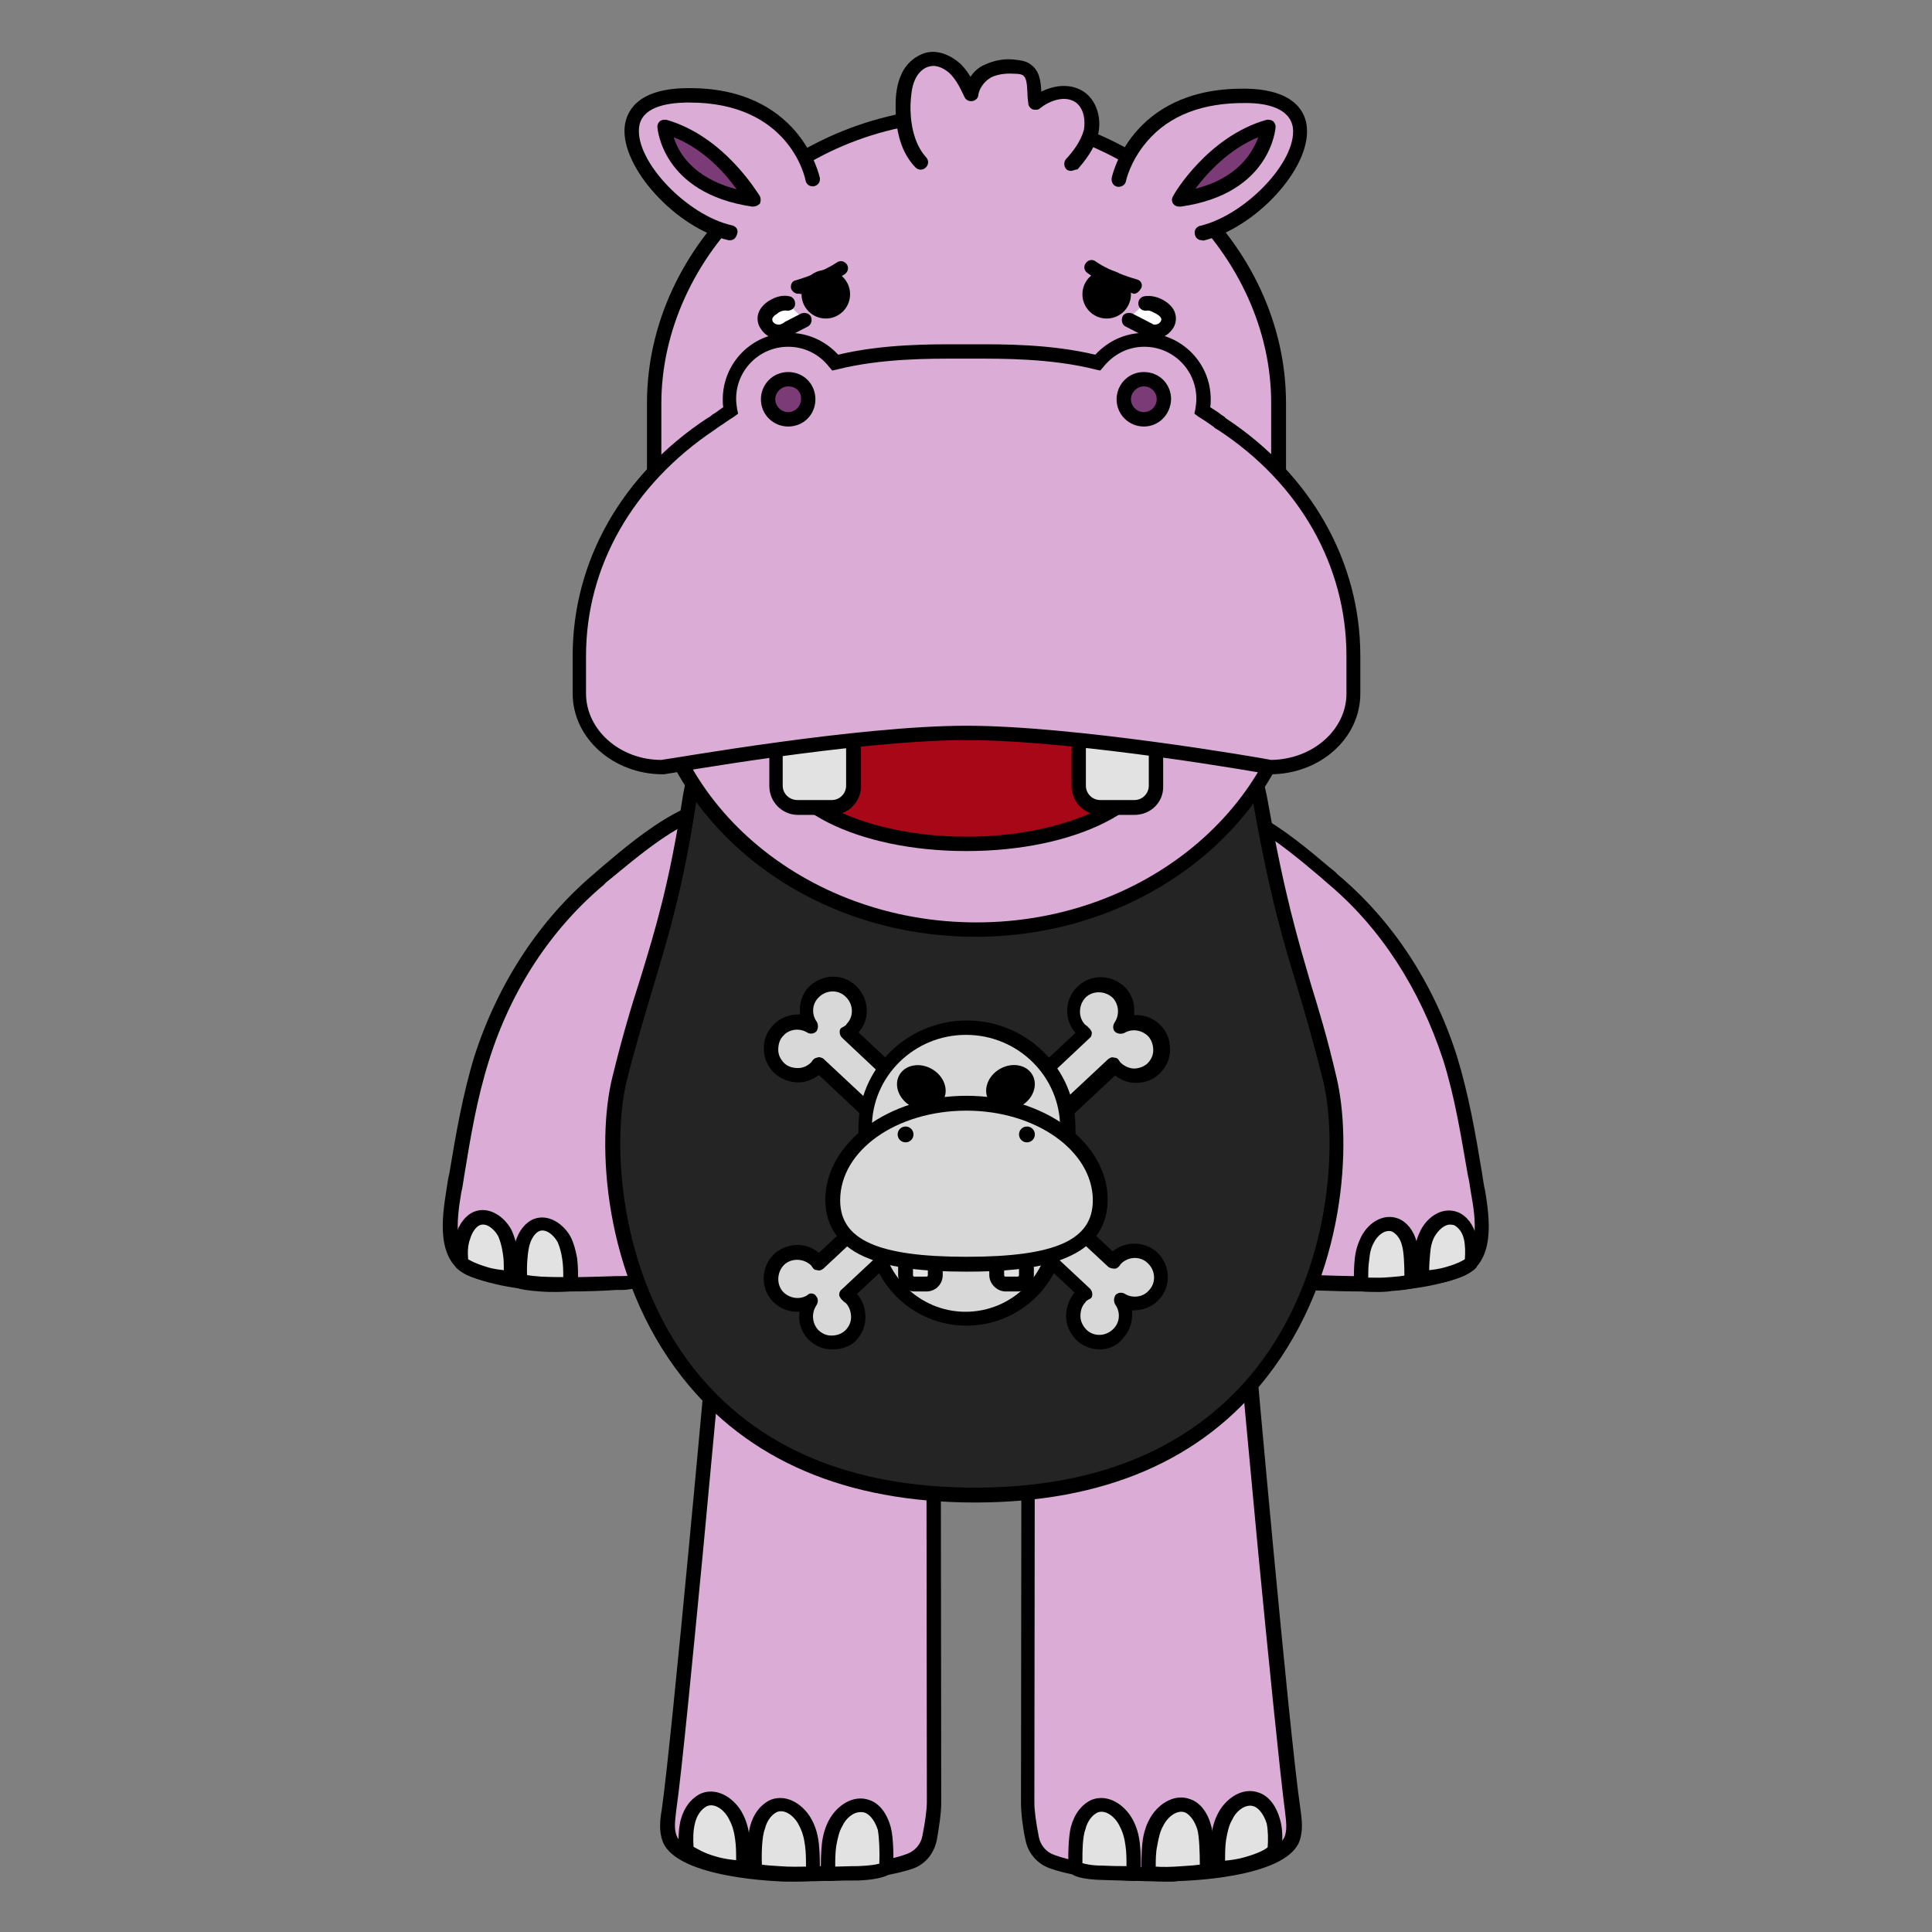 <?xml version="1.0" encoding="utf-8"?>
<!-- Generator: Adobe Illustrator 26.0.3, SVG Export Plug-In . SVG Version: 6.00 Build 0)  -->
<svg version="1.1" id="레이어_1" xmlns="http://www.w3.org/2000/svg" xmlns:xlink="http://www.w3.org/1999/xlink" x="0px"
	 y="0px" viewBox="0 0 390 390" style="enable-background:new 0 0 390 390;" xml:space="preserve">
<rect x="0" y="0" width="390" height="390" fill="#808080" stroke="none"/>
<style type="text/css">
	.st0{fill:#DAACD6;}
	.st1{fill:#E2E2E2;}
	.st2{fill:#242424;}
	.st3{fill:#D8D8D8;}
	.st4{fill:#7B3B76;}
	.st5{fill:#FFFFFF;}
	.st6{fill:#A80718;}
</style>
<g>
	<g>
		<path class="st0" d="M251.7,271.7c-0.1,0,7.1,79.4,9.2,93.8c0.2,2,0.5,4.1-0.2,5.8c-2.1,5.5-18,7.1-22.9,7.1
			c-6.2,0-18.3,0.1-25.5-2.7c-2-0.8-3.5-2.6-4-4.7c-0.5-2.2-0.9-5.1-0.9-7.1c0-3.5,0.1-85.3,0.1-85.3L251.7,271.7z"/>
		<path d="M236.9,379.8c-6.5,0-18-0.1-25.1-2.7c-2.4-0.9-4.3-3-4.8-5.7c-0.5-2.2-0.9-5.4-0.9-7.5c0-3.5,0.1-84.4,0.1-85.3v-1.3
			l45.5-7.1l0.2,1.4h1.4c0,0.5,7,78.8,9.2,93.5c0.3,2.2,0.6,4.4-0.2,6.6c-2.9,7.6-24,8-24.3,8h-0.3
			C237.3,379.8,237,379.8,236.9,379.8z M208.9,279.8c0,10.3-0.1,80.8-0.1,84.1c0,1.5,0.3,3.8,0.9,6.9c0.3,1.6,1.4,3,3,3.6
			c6.9,2.6,18.4,2.6,24.7,2.6h0.3c6.6,0,19.9-2.1,21.6-6.2c0.6-1.5,0.3-3.3,0.1-5.1c-1-7.6-3.5-32.5-5.4-52.2
			c-1.2-12.8-2.2-23.6-2.7-28.9c-0.3-3.8-0.6-7-0.8-9.2c-0.1-0.7-0.1-1.4-0.1-1.9L208.9,279.8z"/>
	</g>
	<g>
		<path class="st1" d="M245.8,377c0-2,0-3.8,0.2-5.8c0.2-1.5,0.6-3,1.3-4.4c1.3-2.6,4-4.3,6.4-3.4c1.6,0.6,2.8,2.4,3.3,4.3
			c0.5,1.9,0.5,4,0.2,5.9c0,0-1.2,1.3-5.4,2.4C247.9,377.2,245.8,377,245.8,377z"/>
		<path d="M246.6,378.4c-0.6,0-0.9,0-1-0.1c-0.7-0.1-1.3-0.7-1.3-1.4v-0.6c0-1.7,0-3.6,0.2-5.5s0.7-3.5,1.4-4.8
			c1.5-2.9,4.9-5.4,8.3-4.1c2,0.7,3.5,2.8,4.2,5.4c0.6,2.1,0.5,4.3,0.3,6.4c0,0.3-0.1,0.6-0.3,0.8c-0.2,0.2-1.7,1.6-6.1,2.9
			C249.6,378.3,247.7,378.4,246.6,378.4z M247.3,377L247.3,377L247.3,377z M245.8,377L245.8,377L245.8,377z M252.4,364.5
			c-1.5,0-3,1.3-3.7,2.9c-0.6,1-0.9,2.3-1.2,4c-0.2,1.4-0.2,2.8-0.2,4.2c0.9-0.1,2.3-0.2,4.3-0.8c2.4-0.7,3.7-1.4,4.3-1.9
			c0.1-1.6,0.1-3.3-0.2-4.8c-0.5-1.6-1.4-2.9-2.4-3.4C253,364.6,252.7,364.5,252.4,364.5z"/>
	</g>
	<g>
		<path class="st1" d="M228.8,378.2c0-2,0-3.8-0.2-5.8c-0.2-1.5-0.6-3-1.3-4.4c-1.3-2.6-4-4.3-6.4-3.4c-1.6,0.6-2.8,2.4-3.3,4.3
			c-0.5,1.9-0.6,6.1-0.3,8c0,0,1,0.8,5.6,1C226.9,378.2,228.8,378.2,228.8,378.2z"/>
		<path d="M228.8,379.7L228.8,379.7c-0.1,0-2-0.1-6.2-0.2c-4.5-0.1-6.1-0.9-6.4-1.4c-0.2-0.2-0.5-0.6-0.5-0.9
			c-0.1-1.9-0.1-6.3,0.5-8.5c0.7-2.6,2.2-4.5,4.2-5.4c3.4-1.3,6.8,1.2,8.3,4.1c0.7,1.3,1.2,2.9,1.4,4.8s0.2,3.7,0.2,5.5v0.6
			c0,0.3-0.1,0.8-0.5,1C229.6,379.6,229.1,379.7,228.8,379.7z M218.5,376.1c0.7,0.2,1.9,0.5,4.2,0.5c2.1,0.1,3.6,0.1,4.7,0.1
			c0-1.4,0-2.7-0.2-4.1c-0.2-1.6-0.6-2.9-1.2-4c-0.9-1.9-2.9-3.4-4.5-2.7c-1,0.5-2,1.7-2.4,3.4C218.5,370.8,218.5,374,218.5,376.1z"
			/>
	</g>
	<g>
		<path class="st1" d="M231.9,378.2c0-2,0-3.8,0.2-5.8c0.2-1.5,0.6-3,1.3-4.4c1.3-2.6,4-4.3,6.4-3.4c1.6,0.6,2.8,2.4,3.3,4.3
			c0.5,1.9,0.7,6.6,0.5,8.6c0,0-0.6,0.3-4.7,0.7C234.4,378.5,231.9,378.2,231.9,378.2z"/>
		<path d="M235.3,379.8c-2.3,0-3.6-0.2-3.6-0.2c-0.7-0.1-1.3-0.7-1.3-1.4v-0.6c0-1.7,0-3.6,0.2-5.5s0.7-3.5,1.4-4.8
			c1.5-2.9,4.9-5.4,8.3-4.1c2,0.7,3.5,2.7,4.2,5.4c0.6,2.1,0.7,7,0.5,9.1c0,0.5-0.2,0.8-0.7,1c-0.2,0.1-0.8,0.6-5.4,0.9
			C237.6,379.8,236.3,379.8,235.3,379.8z M233.3,378.2L233.3,378.2L233.3,378.2z M231.9,378.2L231.9,378.2L231.9,378.2z
			 M233.3,376.8c1.2,0.1,3,0.1,5.5-0.1c1.7-0.1,2.8-0.2,3.4-0.3c0-2.2-0.1-5.7-0.5-7.1c-0.5-1.6-1.4-2.9-2.4-3.4
			c-1.6-0.7-3.6,0.8-4.5,2.7c-0.6,1-0.9,2.3-1.2,4C233.3,374,233.3,375.4,233.3,376.8z"/>
	</g>
</g>
<g>
	<g>
		<path class="st0" d="M144.2,271.7c0.1,0-7.1,79.4-9.2,93.8c-0.2,2-0.5,4.1,0.2,5.8c2.1,5.5,18,7.1,22.9,7.1
			c6.2,0,18.3,0.1,25.5-2.7c2-0.8,3.5-2.6,4-4.7c0.5-2.2,0.9-5.1,0.9-7.1c0-3.5-0.1-85.3-0.1-85.3L144.2,271.7z"/>
		<path d="M159,379.8c-0.2,0-0.3,0-0.6,0h-0.3c-0.2,0-21.3-0.5-24.3-8c-0.8-2.1-0.6-4.3-0.2-6.6c2.1-14.8,9.2-93.1,9.2-93.5l1.4,0.1
			l0.2-1.5l45.5,7.1v1.3c0,0.8,0.1,81.8,0.1,85.3c0,2.1-0.5,5.2-0.9,7.5c-0.6,2.7-2.3,4.8-4.8,5.7C177,379.7,165.6,379.8,159,379.8z
			 M145.5,273.3c0,0.5-0.1,1.2-0.1,1.9c-0.2,2.2-0.5,5.4-0.8,9.2c-0.5,5.2-1.5,16.1-2.7,28.9c-1.9,19.7-4.3,44.7-5.4,52.2
			c-0.2,1.9-0.5,3.6,0.1,5.1c1.6,4.1,14.9,6.2,21.6,6.2h0.3c6.2,0,17.8,0,24.7-2.6c1.5-0.6,2.7-1.9,3-3.6c0.6-3,0.9-5.4,0.9-6.9
			c0-3.3-0.1-73.7-0.1-84.1L145.5,273.3z"/>
	</g>
	<g>
		<path class="st1" d="M150.2,377c0-2,0-3.8-0.2-5.8c-0.2-1.5-0.6-3-1.3-4.4c-1.3-2.6-4-4.3-6.4-3.4c-1.6,0.6-2.8,2.4-3.3,4.3
			c-0.5,1.9-0.5,4-0.2,5.9c0,0,1.2,1.3,5.4,2.4C148.1,377.2,150.2,377,150.2,377z"/>
		<path d="M149.3,378.4c-1,0-3-0.1-5.8-0.9c-4.3-1.3-5.7-2.7-6.1-2.9c-0.2-0.2-0.3-0.6-0.3-0.8c-0.2-2.1-0.2-4.3,0.3-6.4
			c0.7-2.6,2.2-4.5,4.2-5.4c3.4-1.3,6.8,1.2,8.3,4.1c0.7,1.3,1.2,2.9,1.4,4.8s0.2,3.7,0.2,5.5v0.6c0,0.7-0.5,1.3-1.3,1.4
			C150.3,378.4,149.9,378.4,149.3,378.4z M150.2,377L150.2,377L150.2,377z M140,372.8c0.6,0.3,1.9,1.2,4.3,1.9
			c2,0.6,3.4,0.7,4.3,0.8c0-1.4,0-2.8-0.2-4.2c-0.2-1.6-0.6-2.9-1.2-4c-0.9-1.9-2.9-3.4-4.5-2.7c-1,0.5-2,1.7-2.4,3.4
			C139.9,369.5,139.9,371.3,140,372.8z"/>
	</g>
	<g>
		<path class="st1" d="M167.2,378.2c0-2,0-3.8,0.2-5.8c0.2-1.5,0.6-3,1.3-4.4c1.3-2.6,4-4.3,6.4-3.4c1.6,0.6,2.8,2.4,3.3,4.3
			s0.6,6.1,0.3,8c0,0-1,0.8-5.6,1C169.1,378.2,167.2,378.2,167.2,378.2z"/>
		<path d="M167.2,379.7c-0.3,0-0.7-0.1-1-0.3c-0.2-0.2-0.5-0.7-0.5-1v-0.6c0-1.7,0-3.6,0.2-5.5s0.7-3.5,1.4-4.8
			c1.5-2.9,4.9-5.4,8.3-4.1c2,0.7,3.5,2.8,4.2,5.4c0.6,2.2,0.6,6.6,0.5,8.5c0,0.3-0.2,0.7-0.5,0.9c-0.5,0.3-1.9,1.2-6.4,1.4
			C169.2,379.6,167.2,379.7,167.2,379.7L167.2,379.7z M168.6,378.2L168.6,378.2L168.6,378.2z M173.7,365.8c-1.5,0-3,1.3-3.7,2.9
			c-0.6,1-0.9,2.3-1.2,4c-0.2,1.4-0.2,2.7-0.2,4.1c1,0,2.6-0.1,4.7-0.1c2.3-0.1,3.5-0.3,4.2-0.5c0.1-2.1,0-5.2-0.3-6.8
			c-0.5-1.6-1.4-2.9-2.4-3.4C174.3,365.8,174.1,365.8,173.7,365.8z"/>
	</g>
	<g>
		<path class="st1" d="M164,378.2c0-2,0-3.8-0.2-5.8c-0.2-1.5-0.6-3-1.3-4.4c-1.3-2.6-4-4.3-6.4-3.4c-1.6,0.6-2.8,2.4-3.3,4.3
			c-0.5,1.9-0.7,6.6-0.5,8.6c0,0,0.6,0.3,4.7,0.7C161.5,378.5,164,378.2,164,378.2z"/>
		<path d="M160.7,379.8c-1,0-2.3,0-3.7-0.1c-4.5-0.3-5.1-0.8-5.4-0.9c-0.3-0.2-0.6-0.7-0.7-1c-0.2-2.1,0-7.1,0.5-9.1
			c0.7-2.6,2.2-4.5,4.2-5.4c3.4-1.3,6.8,1.2,8.3,4.1c0.7,1.3,1.2,2.9,1.4,4.8c0.2,1.9,0.2,3.7,0.2,5.5v0.6c0,0.7-0.6,1.3-1.3,1.4
			C164.3,379.6,163,379.8,160.7,379.8z M164,378.2L164,378.2L164,378.2z M153.8,376.4c0.6,0.1,1.6,0.2,3.4,0.3
			c2.4,0.2,4.3,0.1,5.5,0.1c0-1.5,0-2.9-0.2-4.3c-0.2-1.6-0.6-2.9-1.2-4c-0.9-1.9-2.9-3.4-4.5-2.7c-1,0.5-2,1.7-2.4,3.4
			C153.8,370.7,153.7,374.2,153.8,376.4z"/>
	</g>
</g>
<g>
	<g>
		<path class="st0" d="M234.1,164.1c1.2-0.5,2.3-0.9,3.6-1.3c11.1-3.1,22.7,7.5,31.3,14.7c11,9.1,19,21.6,23.7,36
			c2.8,8.7,4.1,17.8,5.7,26.9c0.9,5.6,2.1,13.5-4,15.9c-9.2,3.4-19.1,3-28.7,2.7c-1.7-0.1-4.4,0.3-5.2-2c-0.3-1-0.3-2.2-0.2-3.4
			c0.3-6.5,0.9-13.8,0.2-20.3c-0.8-6.5-3.3-12.7-5.8-18.5c-3.1-7-6.9-14-12.2-19c-5.7-5.4-12-9.4-14.7-17.5
			C225.1,170.9,228.6,166.6,234.1,164.1z"/>
		<path d="M275.1,260.7c-3.1,0-6.3-0.1-9.3-0.2c-0.2,0-0.5,0-0.8,0l0,0c-1.7,0-4.7,0-5.7-2.9c-0.5-1.3-0.3-2.7-0.3-3.8
			c0-0.8,0.1-1.6,0.1-2.4c0.3-5.9,0.7-12,0.1-17.6c-0.7-6.4-3.1-12.5-5.7-18.2c-2.7-5.9-6.4-13.3-11.9-18.5c-1-1-2.2-2-3.4-3
			c-4.7-4.1-9.4-8.3-11.8-15.2c-2.4-7.2,0-12.8,7.2-16l0,0c1.2-0.5,2.4-1,3.8-1.4c11.1-3.1,22.6,6.5,31,13.6
			c0.6,0.5,1.2,0.9,1.6,1.4c11,9.2,19.4,21.9,24.1,36.7c2.4,7.8,3.8,15.9,5.1,23.8c0.2,1.2,0.3,2.2,0.6,3.4
			c0.8,5.1,2.4,14.7-4.9,17.4C288.6,260.1,281.7,260.7,275.1,260.7z M264.9,257.4c0.3,0,0.6,0,0.9,0c9.4,0.3,19.1,0.8,28.1-2.6
			c4.8-1.7,4.1-8.3,3-14.2c-0.2-1.2-0.3-2.2-0.6-3.4c-1.4-8-2.6-15.7-5-23.3c-4.7-14.3-12.6-26.6-23.2-35.5c-0.6-0.5-1-0.9-1.6-1.4
			c-8.3-7-18.7-15.7-28.3-13.1c-1.3,0.3-2.4,0.8-3.5,1.3l0,0c-5.7,2.6-7.6,6.6-5.6,12.5c2.1,6.2,6.4,9.9,11,13.9
			c1.2,0.9,2.2,2,3.4,3c5.9,5.6,9.9,13.3,12.6,19.5c2.6,5.8,5.1,12.2,5.9,19c0.7,5.8,0.3,12.1,0,18.1c0,0.8-0.1,1.6-0.1,2.4
			c0,1-0.1,2,0.1,2.8C262.2,257.3,263.1,257.4,264.9,257.4L264.9,257.4z"/>
	</g>
	<g>
		<path class="st1" d="M286.8,257.8c0-1.7,0-3.4,0.2-5.1c0.2-1.3,0.6-2.7,1.2-3.8c1.2-2.2,3.5-3.8,5.6-3c1.4,0.6,2.4,2.1,2.9,3.7
			c0.5,1.6,0.3,3.5,0.2,5.1c0,0-1,1.2-4.7,2.2C288.7,257.9,286.8,257.8,286.8,257.8z"/>
		<path d="M287.5,259.3c-0.5,0-0.8,0-0.9,0c-0.7-0.1-1.3-0.7-1.3-1.4v-0.5c0-1.5,0-3.1,0.2-4.8c0.2-1.7,0.7-3.1,1.3-4.3
			c1.4-2.7,4.4-4.8,7.5-3.6c1.7,0.7,3.1,2.4,3.7,4.8c0.5,1.9,0.5,3.8,0.2,5.7c0,0.3-0.1,0.6-0.3,0.8c-0.2,0.2-1.5,1.5-5.4,2.6
			C290.2,259.2,288.5,259.3,287.5,259.3z M288.4,257.8L288.4,257.8L288.4,257.8z M286.8,257.8L286.8,257.8L286.8,257.8z
			 M292.7,247.2c-1.2,0-2.4,1.2-3.1,2.4c-0.5,0.9-0.8,2-0.9,3.4c-0.1,1.2-0.2,2.2-0.2,3.4c0.8-0.1,2-0.2,3.6-0.7
			c2.1-0.6,3.1-1.2,3.6-1.5c0.1-1.4,0.1-2.8-0.2-4.1c-0.3-1.4-1.2-2.4-2-2.8C293,247.2,292.9,247.2,292.7,247.2z"/>
	</g>
	<g>
		<path class="st1" d="M274.8,259.2c0-1.7,0-3.4,0.2-5.1c0.2-1.3,0.6-2.7,1.2-3.8c1.2-2.2,3.5-3.8,5.6-3c1.4,0.6,2.4,2.1,2.9,3.7
			c0.5,1.6,0.6,5.8,0.5,7.6c0,0-0.5,0.3-4.1,0.6C277,259.5,274.8,259.2,274.8,259.2z"/>
		<path d="M277.9,260.8c-2,0-3.1-0.1-3.3-0.2c-0.7-0.1-1.3-0.7-1.3-1.4v-0.5c0-1.5,0-3.1,0.2-4.8c0.2-1.7,0.7-3.1,1.3-4.3
			c1.4-2.7,4.4-4.8,7.5-3.6c1.7,0.7,3.1,2.4,3.7,4.8c0.5,1.9,0.6,6.2,0.5,8c0,0.5-0.2,0.8-0.7,1c-0.2,0.1-0.8,0.5-4.8,0.8
			C279.8,260.8,278.7,260.8,277.9,260.8z M276.2,259.2L276.2,259.2L276.2,259.2z M274.8,259.2L274.8,259.2L274.8,259.2z
			 M276.2,257.9c1,0,2.6,0.1,4.5-0.1c1.4-0.1,2.2-0.2,2.8-0.3c0-1.9-0.1-4.9-0.5-6.1c-0.3-1.4-1.2-2.4-2-2.8c-1.4-0.5-3,0.8-3.7,2.3
			c-0.5,0.9-0.8,2-0.9,3.4C276.2,255.5,276.2,256.6,276.2,257.9z M284.5,257.3L284.5,257.3L284.5,257.3z"/>
	</g>
</g>
<g>
	<g>
		<path class="st0" d="M155.9,164.1c-1.2-0.5-2.3-0.9-3.6-1.3c-11.1-3.1-22.7,7.5-31.3,14.7c-11,9.1-19,21.6-23.7,36
			c-2.8,8.7-4.1,17.8-5.7,26.9c-0.9,5.6-2.1,13.5,4,15.9c9.2,3.4,19.1,3,28.7,2.7c1.7-0.1,4.4,0.3,5.2-2c0.3-1,0.3-2.2,0.2-3.4
			c-0.3-6.5-0.9-13.8-0.2-20.3c0.8-6.5,3.3-12.7,5.8-18.5c3.1-7,6.9-14,12.2-19c5.7-5.4,12-9.4,14.7-17.5
			C164.9,170.9,161.5,166.6,155.9,164.1z"/>
		<path d="M114.9,260.7c-6.6,0-13.5-0.6-19.9-3c-7.3-2.8-5.7-12.2-4.9-17.4c0.2-1.2,0.3-2.2,0.6-3.4c1.3-7.8,2.7-16,5.1-23.8
			c4.8-14.8,13.2-27.5,24.1-36.7c0.6-0.5,1-0.9,1.6-1.4c8.4-7.1,19.9-16.8,31-13.6c1.4,0.3,2.7,0.8,3.8,1.4c7.2,3.3,9.7,8.7,7.2,16
			c-2.3,6.9-7.1,11.1-11.8,15.2c-1,0.9-2.2,2-3.4,3c-5.6,5.2-9.3,12.6-11.9,18.5c-2.6,5.7-5,11.8-5.7,18.2
			c-0.7,5.6-0.2,11.7,0.1,17.6c0,0.8,0.1,1.6,0.1,2.4c0.1,1.3,0.1,2.6-0.3,3.8c-1,2.9-4,2.9-5.7,2.9H125c-0.2,0-0.5,0-0.7,0
			C121.4,260.6,118.2,260.7,114.9,260.7z M148.1,163.7c-8.5,0-17.3,7.5-24.6,13.5c-0.6,0.5-1.2,0.9-1.6,1.4
			c-10.6,8.9-18.7,21.1-23.2,35.5c-2.4,7.6-3.7,15.3-5,23.3c-0.2,1.2-0.3,2.2-0.6,3.4c-1,5.9-1.6,12.5,3,14.2
			c9,3.4,18.8,2.9,28.2,2.6c0.2,0,0.6,0,0.9,0l0,0c1.9,0,2.7-0.1,3-0.9c0.2-0.8,0.2-1.7,0.1-2.8c0-0.8-0.1-1.6-0.1-2.4
			c-0.3-6.1-0.7-12.2,0-18.1c0.8-6.8,3.3-13.2,5.9-19c2.8-6.2,6.6-13.9,12.6-19.5c1.2-1,2.3-2.1,3.4-3c4.5-4,8.9-7.7,11-13.9
			c2-5.7,0.1-9.8-5.6-12.5l0,0c-1-0.5-2.2-0.9-3.5-1.3C150.6,163.8,149.3,163.7,148.1,163.7z"/>
	</g>
	<g>
		<path class="st1" d="M103.2,257.8c0-1.7,0-3.4-0.2-5.1c-0.2-1.3-0.6-2.7-1.2-3.8c-1.2-2.2-3.5-3.8-5.6-3c-1.4,0.6-2.4,2.1-2.9,3.7
			c-0.5,1.6-0.3,3.5-0.2,5.1c0,0,1,1.2,4.7,2.2C101.4,258.1,103.2,257.8,103.2,257.8z"/>
		<path d="M102.6,259.3c-0.9,0-2.7-0.1-5.1-0.8c-3.8-1-5.1-2.3-5.4-2.6c-0.2-0.2-0.3-0.6-0.3-0.8c-0.1-1.9-0.2-3.7,0.2-5.7
			c0.6-2.3,2-4.1,3.7-4.8c3-1.2,6.1,1,7.5,3.6c0.6,1.2,1,2.6,1.3,4.3c0.2,1.6,0.2,3.3,0.2,4.8v0.5c0,0.7-0.5,1.3-1.3,1.4
			C103.4,259.3,103,259.3,102.6,259.3z M103.2,257.8L103.2,257.8L103.2,257.8z M94.5,254.2c0.5,0.3,1.6,0.9,3.6,1.5
			c1.5,0.5,2.8,0.6,3.6,0.7c0-1.2,0-2.3-0.2-3.4c-0.2-1.4-0.5-2.4-0.9-3.4c-0.8-1.5-2.4-2.8-3.7-2.3c-0.8,0.3-1.6,1.4-2,2.8
			C94.4,251.4,94.4,252.8,94.5,254.2z"/>
	</g>
	<g>
		<path class="st1" d="M115.3,259.2c0-1.7,0-3.4-0.2-5.1c-0.2-1.3-0.6-2.7-1.2-3.8c-1.2-2.2-3.5-3.8-5.6-3c-1.4,0.6-2.4,2.1-2.9,3.7
			c-0.5,1.6-0.6,5.8-0.5,7.6c0,0,0.5,0.3,4.1,0.6C113.1,259.5,115.3,259.2,115.3,259.2z"/>
		<path d="M112.3,260.8c-0.9,0-2,0-3.3-0.1c-4-0.3-4.5-0.7-4.8-0.8c-0.3-0.2-0.6-0.7-0.7-1c-0.1-1.9,0-6.2,0.5-8
			c0.6-2.3,2-4.1,3.7-4.8c3-1.2,6.1,1,7.5,3.6c0.6,1.2,1,2.6,1.3,4.3c0.2,1.6,0.2,3.3,0.2,4.8v0.5c0,0.7-0.6,1.3-1.3,1.4
			C115.4,260.6,114.2,260.8,112.3,260.8z M115.3,259.2L115.3,259.2L115.3,259.2z M106.4,257.4c0.6,0.1,1.4,0.2,2.8,0.3
			c2,0.1,3.6,0.1,4.5,0.1c0-1.2,0-2.3-0.2-3.6c-0.2-1.4-0.5-2.4-0.9-3.4c-0.8-1.5-2.4-2.8-3.7-2.3c-0.8,0.3-1.6,1.4-2,2.8
			C106.5,252.7,106.3,255.6,106.4,257.4z M105.6,257.3L105.6,257.3L105.6,257.3z"/>
	</g>
</g>
<g>
	<path class="st2" d="M268.5,217.9c-5.4-21.9-8.5-24.7-14-56c-4.7-26.4-31.3-34.6-31.3-34.6c-20.6-4.5-53.1,0-53.1,0
		s-27.3,8.2-31.3,34.6c-4,26.6-8.7,33.9-14,56c-5.4,21.9,2.4,84,71.8,84S273.9,239.8,268.5,217.9z"/>
	<path d="M196.8,303.3c-26,0-45.9-8.5-59.1-25.3c-16.1-20.5-17.3-47.5-14.1-60.5c2-8.2,3.8-14.2,5.7-20.1c3-9.8,5.8-19,8.4-35.8
		c4-27.1,32-35.8,32.2-35.8h0.2c0.1,0,8.3-1.2,18.9-1.7c14.3-0.7,26-0.2,34.6,1.7h0.1c0.2,0.1,27.4,8.9,32.2,35.8
		c3.5,19.6,6.1,28,8.7,37c1.6,5.2,3.3,10.7,5.2,18.9l0,0c3.1,13.1,2,39.9-14.1,60.5C242.6,294.8,222.8,303.3,196.8,303.3z
		 M170.6,128.7c-1.7,0.6-26.5,9.1-30.1,33.5c-2.6,16.9-5.4,26.2-8.4,36.2c-1.7,5.8-3.6,11.9-5.6,19.8c-2.9,12-1.9,38.4,13.5,58
		c12.6,16,31.7,24.1,56.8,24.1s44.2-8.2,56.8-24.1c15.4-19.6,16.4-45.9,13.5-58l0,0c-2-8-3.6-13.5-5.2-18.8
		c-2.7-9-5.4-17.5-8.9-37.2c-4.4-24.6-28.8-33.1-30.2-33.5C203.5,124.5,172.7,128.5,170.6,128.7z"/>
</g>
<g>
	<g>
		<path class="st3" d="M164.2,200.4c-1.7,1.9-1.9,4.7-0.5,6.6c-2.1-1.3-4.9-0.9-6.6,0.9c-2,2.1-1.9,5.5,0.2,7.6
			c2.1,2,5.5,1.9,7.6-0.2c0.1-0.1,0.2-0.3,0.3-0.5l17.8,16.7l5.8-6.3L171,208.5c0.3-0.2,0.7-0.5,1-0.8c2-2.1,1.9-5.5-0.2-7.6
			C169.6,198.1,166.3,198.2,164.2,200.4z"/>
		<path d="M183,233c-0.3,0-0.7-0.1-1-0.3L165.3,217c-1.2,0.9-2.6,1.5-4.1,1.5c-1.7,0-3.5-0.6-4.9-1.9c-1.3-1.3-2.1-2.9-2.1-4.8
			c-0.1-1.9,0.6-3.5,1.9-4.9c1.4-1.5,3.4-2.2,5.4-2.1c-0.2-2,0.3-4,1.7-5.5c2.6-2.7,6.9-2.9,9.6-0.3c2.7,2.6,2.9,6.8,0.5,9.4
			l16.7,15.6c0.6,0.6,0.6,1.5,0.1,2.1l-5.8,6.3C183.7,232.7,183.4,233,183,233L183,233z M165.2,213.4c0.3,0,0.7,0.1,1,0.3l16.7,15.6
			l3.8-4.1L170,209.5c-0.3-0.3-0.5-0.7-0.5-1.2c0-0.5,0.2-0.8,0.7-1c0.3-0.2,0.6-0.3,0.7-0.6c1.5-1.5,1.4-4-0.2-5.5
			c-1.5-1.5-4-1.4-5.5,0.2l0,0c-1.3,1.3-1.4,3.4-0.3,4.9c0.3,0.6,0.3,1.3-0.1,1.9c-0.5,0.5-1.3,0.6-1.9,0.2
			c-1.5-0.9-3.6-0.7-4.8,0.7c-0.7,0.7-1,1.7-1,2.8s0.5,2,1.2,2.7s1.7,1,2.8,1s2-0.5,2.7-1.2c0,0,0.1-0.1,0.1-0.2l0.1-0.1
			c0.2-0.3,0.6-0.6,1-0.6C165.1,213.4,165.2,213.4,165.2,213.4z M164.2,200.4L164.2,200.4L164.2,200.4z"/>
	</g>
	<g>
		<path class="st3" d="M225.8,200.4c1.7,1.9,1.9,4.7,0.5,6.6c2.1-1.3,4.9-0.9,6.6,0.9c2,2.1,1.9,5.5-0.2,7.6c-2.1,2-5.5,1.9-7.6-0.2
			c-0.1-0.1-0.2-0.3-0.3-0.5L207,231.6l-5.8-6.3l17.8-16.8c-0.3-0.2-0.7-0.5-1-0.8c-2-2.1-1.9-5.5,0.2-7.6
			C220.5,198.1,223.9,198.2,225.8,200.4z"/>
		<path d="M207.1,233L207.1,233c-0.5,0-0.8-0.2-1-0.5l-5.8-6.3c-0.6-0.6-0.5-1.5,0.1-2.1l16.7-15.6c-2.4-2.7-2.2-7,0.5-9.4
			c2.7-2.6,7-2.4,9.6,0.3l0,0c1.4,1.5,2,3.5,1.7,5.5c2-0.1,4,0.6,5.4,2.1c1.3,1.3,1.9,3,1.9,4.9s-0.8,3.5-2.1,4.8
			c-1.3,1.3-3,1.9-4.9,1.9c-1.5,0-2.9-0.6-4.1-1.5l-16.7,15.6C207.8,232.8,207.4,233,207.1,233z M203.2,225.3l3.8,4.1l16.7-15.6
			c0.3-0.2,0.7-0.5,1.2-0.3c0.5,0,0.8,0.2,1,0.6l0.1,0.1c0,0.1,0.1,0.1,0.1,0.2c0.7,0.7,1.6,1.2,2.7,1.3c1,0,2-0.3,2.8-1
			c0.7-0.7,1.2-1.6,1.2-2.7c0-1-0.3-2-1-2.8c-1.3-1.3-3.3-1.6-4.8-0.7c-0.6,0.3-1.4,0.2-1.9-0.2c-0.5-0.5-0.5-1.3-0.1-1.9
			c1-1.5,0.9-3.5-0.3-4.9l0,0c-1.5-1.5-4-1.6-5.5-0.2c-1.5,1.5-1.6,4-0.2,5.5c0.2,0.2,0.5,0.3,0.7,0.6c0.3,0.2,0.6,0.7,0.7,1
			c0,0.5-0.1,0.9-0.5,1.2L203.2,225.3z"/>
	</g>
	<g>
		<path class="st3" d="M164.2,269.2c-1.7-1.9-1.9-4.7-0.5-6.6c-2.1,1.3-4.9,0.9-6.6-0.9c-2-2.1-1.9-5.5,0.2-7.6
			c2.1-2,5.5-1.9,7.6,0.2c0.1,0.1,0.2,0.3,0.3,0.5l17.8-16.7l5.8,6.3L171,261.2c0.3,0.2,0.7,0.5,1,0.8c2,2.1,1.9,5.5-0.2,7.6
			C169.6,271.6,166.3,271.4,164.2,269.2z"/>
		<path d="M168.1,272.4c-0.1,0-0.1,0-0.2,0c-1.9,0-3.5-0.8-4.8-2.1l0,0c-1.4-1.5-2-3.5-1.7-5.5c-2,0.1-4-0.6-5.4-2.1
			c-2.6-2.7-2.4-7,0.3-9.6c2.6-2.3,6.4-2.4,9-0.2l16.7-15.6c0.6-0.6,1.5-0.5,2.1,0.1l5.8,6.2c0.2,0.2,0.3,0.7,0.3,1
			c0,0.3-0.2,0.7-0.5,1l-16.7,15.6c1.2,1.3,1.7,3,1.7,4.8c0,1.9-0.8,3.5-2.1,4.8C171.5,271.8,169.9,272.4,168.1,272.4z M163.7,261.1
			c0.3,0,0.8,0.1,1,0.5c0.5,0.5,0.5,1.3,0.1,1.9c-1,1.5-0.9,3.5,0.3,4.9l0,0c0.7,0.7,1.6,1.2,2.7,1.2s2-0.3,2.8-1
			c0.7-0.7,1.2-1.6,1.2-2.7c0-1-0.3-2-1-2.8c-0.2-0.2-0.5-0.3-0.7-0.6c-0.3-0.2-0.6-0.7-0.7-1c0-0.5,0.1-0.9,0.5-1.2l16.8-15.7
			l-3.8-4.1l-16.7,15.6c-0.3,0.2-0.7,0.5-1.2,0.3c-0.5,0-0.8-0.2-1-0.6l-0.1-0.1c0-0.1-0.1-0.1-0.1-0.2c-1.5-1.5-4-1.6-5.5-0.2
			c-1.5,1.5-1.6,4-0.2,5.5c1.3,1.3,3.3,1.6,4.8,0.7C163.2,261.2,163.5,261.1,163.7,261.1z"/>
	</g>
	<g>
		<path class="st3" d="M225.8,269.2c1.7-1.9,1.9-4.7,0.5-6.6c2.1,1.3,4.9,0.9,6.6-0.9c2-2.1,1.9-5.5-0.2-7.6c-2.1-2-5.5-1.9-7.6,0.2
			c-0.1,0.1-0.2,0.3-0.3,0.5L207,238.1l-5.8,6.3l17.8,16.8c-0.3,0.2-0.7,0.5-1,0.8c-2,2.1-1.9,5.5,0.2,7.6
			C220.5,271.6,223.9,271.4,225.8,269.2z"/>
		<path d="M222,272.4c-1.6,0-3.4-0.6-4.7-1.9s-2.1-2.9-2.1-4.8c0-1.7,0.6-3.4,1.7-4.8l-16.7-15.6c-0.2-0.2-0.5-0.6-0.5-1
			c0-0.3,0.1-0.8,0.3-1l5.8-6.2c0.6-0.6,1.5-0.6,2.1-0.1l16.7,15.6c2.6-2.1,6.4-2.1,9,0.2c2.7,2.6,2.9,6.9,0.3,9.6
			c-1.4,1.5-3.4,2.2-5.4,2.1c0.2,2-0.3,4-1.7,5.5l0,0C225.6,271.7,223.7,272.4,222,272.4z M203.2,244.4l16.8,15.7
			c0.3,0.3,0.5,0.7,0.5,1.2s-0.2,0.8-0.7,1c-0.3,0.2-0.6,0.3-0.7,0.6c-0.7,0.7-1,1.7-1,2.8c0,1,0.5,2,1.2,2.7c1.5,1.5,4,1.4,5.5-0.2
			c1.3-1.3,1.4-3.4,0.3-4.9c-0.3-0.6-0.3-1.3,0.1-1.9c0.5-0.5,1.3-0.6,1.9-0.2c1.5,0.9,3.6,0.7,4.8-0.7c1.5-1.5,1.4-4-0.2-5.5
			c-1.5-1.5-4-1.4-5.5,0.2c0,0-0.1,0.1-0.1,0.2l-0.1,0.1c-0.2,0.3-0.6,0.6-1,0.6s-0.8-0.1-1.2-0.3L207,240.2L203.2,244.4z
			 M225.8,269.2L225.8,269.2L225.8,269.2z"/>
	</g>
	<g>
		<path class="st3" d="M213.5,247.9c0,10-8.3,18.3-18.5,18.3c-10.3,0-18.5-8.2-18.5-18.3v-9.6h37v9.6H213.5z"/>
		<path d="M195.1,267.6c-11,0-19.9-8.9-19.9-19.7v-9.6c0-0.8,0.7-1.4,1.4-1.4h37c0.8,0,1.4,0.7,1.4,1.4v9.6
			C215,258.8,206,267.6,195.1,267.6z M177.9,239.8v8.2c0,9.2,7.7,16.8,17,16.8c9.4,0,17-7.6,17-16.8v-8.2H177.9z"/>
	</g>
	<g>
		<path class="st3" d="M174.6,227.6c0-11.1,9.1-20.2,20.4-20.2s20.4,9,20.4,20.2v10.6h-40.8V227.6z"/>
		<path d="M215.5,239.6h-40.8c-0.8,0-1.4-0.7-1.4-1.4v-10.6c0-11.9,9.8-21.6,21.9-21.6c12,0,21.9,9.7,21.9,21.6v10.6
			C216.9,239,216.3,239.6,215.5,239.6z M176,236.7H214v-9.1c0-10.3-8.5-18.7-19-18.7s-19,8.4-19,18.7v9.1H176z"/>
	</g>
	<g>
		<g>
			<path class="st1" d="M185.8,259.2L185.8,259.2c-1.6,0-3-1.4-3-3v-0.9c0-1.6,1.4-3,3-3l0,0c1.6,0,3,1.4,3,3v0.9
				C188.9,257.9,187.5,259.2,185.8,259.2z"/>
			<path d="M187,260.7h-2.4c-1.7,0-3.3-1.5-3.3-3.3v-3.4c0-1.7,1.5-3.3,3.3-3.3h2.4c1.7,0,3.3,1.5,3.3,3.3v3.4
				C190.3,259.2,188.9,260.7,187,260.7z M184.6,253.7c-0.2,0-0.3,0.1-0.3,0.3v3.4c0,0.2,0.1,0.3,0.3,0.3h2.4c0.2,0,0.3-0.1,0.3-0.3
				v-3.4c0-0.2-0.1-0.3-0.3-0.3H184.6z"/>
		</g>
		<g>
			<path class="st1" d="M204.3,259.2L204.3,259.2c-1.6,0-3-1.4-3-3v-0.9c0-1.6,1.4-3,3-3l0,0c1.6,0,3,1.4,3,3v0.9
				C207.3,257.9,205.9,259.2,204.3,259.2z"/>
			<path d="M205.4,260.7H203c-1.7,0-3.3-1.5-3.3-3.3v-3.4c0-1.7,1.5-3.3,3.3-3.3h2.4c1.7,0,3.3,1.5,3.3,3.3v3.4
				C208.7,259.2,207.3,260.7,205.4,260.7z M203,253.7c-0.2,0-0.3,0.1-0.3,0.3v3.4c0,0.2,0.1,0.3,0.3,0.3h2.4c0.2,0,0.3-0.1,0.3-0.3
				v-3.4c0-0.2-0.1-0.3-0.3-0.3H203z"/>
		</g>
	</g>
	<g>
		<path class="st3" d="M222.1,242.3c0,10.7-12.1,12.9-27.1,12.9c-14.9,0-27.1-2.2-27.1-12.9c0-10.7,12.1-19.5,27.1-19.5
			C210,222.8,222.1,231.6,222.1,242.3z"/>
		<path d="M195.1,256.7c-9,0-15.2-0.8-19.6-2.6c-5.8-2.2-8.9-6.3-8.9-11.9c0-11.5,12.8-21,28.5-21c15.7,0,28.5,9.4,28.5,21
			C223.5,255.1,208.2,256.7,195.1,256.7z M195.1,224.2c-14.1,0-25.5,8-25.5,18.1c0,8,7.7,11.4,25.5,11.4c18,0,25.5-3.4,25.5-11.4
			C220.6,232.4,209.2,224.2,195.1,224.2z"/>
	</g>
	<circle cx="182.8" cy="229" r="1.6"/>
	<circle cx="207.3" cy="229" r="1.6"/>
	<ellipse transform="matrix(0.5 -0.866 0.866 0.5 -97.105 270.853)" cx="186" cy="219.5" rx="4.3" ry="5.1"/>
	<ellipse transform="matrix(0.866 -0.5 0.5 0.866 -82.434 131.419)" cx="204" cy="219.5" rx="5.1" ry="4.3"/>
</g>
<g>
	<path class="st0" d="M258,81.3c0-30.9-28.2-58.3-63.1-58.3s-63.1,27.5-63.1,58.3v29.5H258V81.3z"/>
	<path d="M259.6,112.4h-129v-31c0-32.4,29.5-59.8,64.5-59.8s64.5,27.4,64.5,59.8V112.4z M133.4,109.4h123.2V81.3
		c0-14.5-6.5-28.9-18-39.8c-11.8-11-27.2-17.1-43.5-17.1s-31.8,6.1-43.6,17.3c-11.4,10.7-18,25.2-18,39.8v28H133.4z"/>
</g>
<g>
	<path class="st0" d="M164,36c0,0-3.4-17.3-25.7-16.9s-5.7,24.5,9,27.8"/>
	<path d="M147.4,48.5c-0.1,0-0.2,0-0.3,0c-10.6-2.4-21.8-14.7-21-22.9c0.3-2.8,2.2-7.6,12.2-7.8c23.3-0.5,27.1,17.8,27.2,18.1
		c0.1,0.8-0.3,1.5-1.2,1.7c-0.8,0.1-1.5-0.3-1.7-1.2l0,0c-0.1-0.7-3.4-15.7-23.4-15.7c-0.2,0-0.5,0-0.8,0c-4.1,0.1-9,1-9.4,5.1
		c-0.7,6.8,9.7,17.7,18.8,19.7c0.8,0.2,1.3,0.9,1,1.7C148.6,48,148.1,48.5,147.4,48.5z"/>
</g>
<g>
	<path class="st4" d="M152,40.3c0,0-6.6-11.5-17.8-14.8C134.2,25.5,134.6,37.7,152,40.3z"/>
	<path d="M152,41.7c-0.1,0-0.1,0-0.2,0c-18.3-2.7-19.1-16-19.1-16.1c0-0.5,0.2-0.9,0.6-1.2c0.3-0.2,0.8-0.3,1.3-0.2
		c11.7,3.4,18.4,14.9,18.8,15.4c0.2,0.5,0.2,1,0,1.5C153,41.5,152.5,41.7,152,41.7z M136,27.7c0.9,3,3.8,8.2,12.7,10.5
		C146.4,35,142.1,30.1,136,27.7z"/>
</g>
<g>
	<path class="st0" d="M226,36c0,0,3.4-17.3,25.7-16.9s5.7,24.5-9,27.8"/>
	<path d="M242.6,48.5c-0.7,0-1.3-0.5-1.4-1.2c-0.2-0.8,0.3-1.5,1-1.7c9.1-2.1,19.5-12.9,18.8-19.7c-0.5-4.1-5.4-5.1-9.4-5.1
		c-8.7-0.1-15.5,2.4-20.1,7.8c-3.4,4-4.2,7.9-4.2,7.9c-0.1,0.8-0.9,1.3-1.7,1.2c-0.8-0.1-1.3-0.9-1.2-1.7c0-0.2,3.7-18.1,26.4-18.1
		c0.2,0,0.6,0,0.8,0c10,0.2,12,5,12.2,7.8c0.8,8.3-10.4,20.4-21,22.9C242.9,48.5,242.8,48.5,242.6,48.5z"/>
</g>
<g>
	<path class="st4" d="M238,40.3c0,0,6.6-11.5,17.8-14.8C255.9,25.5,255.4,37.7,238,40.3z"/>
	<path d="M238,41.7c-0.5,0-0.9-0.2-1.2-0.6c-0.3-0.5-0.3-1,0-1.5c0.2-0.5,7-12,18.8-15.4c0.5-0.1,0.9,0,1.3,0.2
		c0.3,0.2,0.6,0.7,0.6,1.2c0,0.1-0.8,13.5-19.1,16.1C238.1,41.7,238.1,41.7,238,41.7z M254,27.7c-5.9,2.4-10.4,7.3-12.7,10.4
		C250,35.9,252.9,30.7,254,27.7z"/>
</g>
<g>
	<circle cx="166.7" cy="59.4" r="4.9"/>
	<circle cx="223.4" cy="59.4" r="4.9"/>
</g>
<g>
	<path class="st0" d="M185.6,32.6c-2.9-3-3.7-7.6-3.6-11.8c0-1.9,0.2-3.7,1-5.5c0.8-1.6,2.2-3.1,4.1-3.5c2-0.3,4,0.6,5.5,2
		c1.4,1.4,2.3,3.3,3.1,5c0.1-2,1.5-3.7,3.3-4.7s3.8-1.2,5.8-0.9c0.7,0.1,1.4,0.2,2,0.6c2.1,1.3,1.4,4.4,1.9,6.9
		c2.6-2,6.4-3.1,9.1-1.2c2.1,1.5,2.8,4.4,2.2,7c-0.6,2.6-2.2,4.7-3.8,6.5"/>
	<path d="M216.2,34.5c-0.3,0-0.7-0.1-0.9-0.3c-0.6-0.6-0.6-1.5-0.1-2.1c1.4-1.5,3-3.6,3.6-5.9c0.3-1.7,0.1-4.2-1.6-5.5
		c-2.1-1.5-5.2-0.5-7.3,1.2c-0.3,0.3-0.9,0.3-1.4,0.2c-0.5-0.2-0.8-0.6-0.9-1c-0.1-0.8-0.2-1.6-0.2-2.4c-0.1-1.9-0.2-3-0.9-3.5
		c-0.3-0.2-0.9-0.3-1.4-0.3c-1.4-0.1-3.3-0.1-5,0.7c-1.4,0.8-2.4,2.2-2.6,3.5c0,0.7-0.6,1.2-1.2,1.3c-0.7,0.1-1.3-0.2-1.6-0.8
		c-0.8-1.7-1.6-3.4-2.9-4.7c-0.9-0.9-2.6-1.9-4.1-1.5c-1.2,0.2-2.4,1.3-3,2.7c-0.7,1.5-0.8,3.4-0.9,4.9c-0.1,3.3,0.5,7.8,3.1,10.7
		c0.6,0.6,0.6,1.5,0,2.1c-0.6,0.6-1.5,0.6-2.1,0c-2.8-2.9-4.1-7.2-4-12.8c0-1.7,0.2-4,1.2-6.1c1-2.2,3-3.8,5.1-4.3
		c2.3-0.5,4.8,0.5,6.8,2.3c0.8,0.8,1.4,1.6,2,2.6c0.7-1,1.6-1.9,2.8-2.4c1.9-0.9,4.2-1.4,6.6-1c0.8,0.1,1.7,0.2,2.6,0.8
		c2,1.3,2.2,3.6,2.3,5.6c2.8-1.4,6.1-1.7,8.7,0.1c2.4,1.7,3.5,5.1,2.8,8.4c-0.7,3-2.7,5.5-4.2,7.2C217,34.2,216.6,34.5,216.2,34.5z"
		/>
</g>
<g>
	<path class="st0" d="M161.1,57.8c0,0,5.5-1.6,8.7-3.8"/>
	<path d="M161.1,59.3c-0.6,0-1.2-0.5-1.4-1c-0.2-0.8,0.2-1.6,0.9-1.7c0,0,5.2-1.5,8.3-3.6c0.7-0.5,1.5-0.3,2,0.3
		c0.5,0.7,0.3,1.5-0.3,2c-3.4,2.3-8.9,4-9.1,4.1C161.5,59.2,161.2,59.3,161.1,59.3z"/>
</g>
<g>
	<path class="st0" d="M228.9,57.8c0,0-5.5-1.6-8.7-3.8"/>
	<path d="M228.9,59.3c-0.1,0-0.2,0-0.3-0.1c-0.2-0.1-5.7-1.6-9.1-4.1c-0.7-0.5-0.8-1.4-0.3-2c0.5-0.7,1.4-0.8,2-0.3
		c3,2.1,8.2,3.6,8.3,3.6c0.8,0.2,1.2,1,0.9,1.7C230,58.8,229.5,59.3,228.9,59.3z"/>
</g>
<g>
	<path class="st5" d="M231.1,61.2c1-0.2,2.2,0.2,3.1,0.8c0.7,0.5,1.4,1,1.5,1.9c0.1,0.6,0,1.2-0.3,1.7c-0.7,1-2,1.5-3.1,1.2
		c-0.5-0.1-0.8-0.3-1.3-0.6c-1-0.6-2.2-1.2-3.3-1.7"/>
	<path d="M233,68.4c-0.3,0-0.7,0-1-0.1c-0.6-0.1-1-0.5-1.5-0.7l-3.3-1.7c-0.7-0.3-0.9-1.3-0.6-2c0.3-0.7,1.3-0.9,2-0.6l3.3,1.7
		c0.3,0.2,0.7,0.3,0.9,0.5c0.6,0.1,1.2-0.1,1.5-0.6c0.1-0.2,0.2-0.5,0.1-0.6c0-0.1-0.2-0.5-0.9-0.9c-0.6-0.3-1.3-0.8-2-0.7
		c-0.8,0.1-1.5-0.3-1.7-1.2c-0.1-0.8,0.3-1.5,1.2-1.7c1.3-0.2,2.8,0.1,4.2,1c1.2,0.8,1.9,1.7,2.1,2.8c0.2,0.9,0,2-0.6,2.8
		C235.8,67.7,234.4,68.4,233,68.4z"/>
</g>
<g>
	<path class="st5" d="M158.9,61.2c-1-0.2-2.2,0.2-3.1,0.8c-0.7,0.5-1.4,1-1.5,1.9c-0.1,0.6,0,1.2,0.3,1.7c0.7,1,2,1.5,3.1,1.2
		c0.5-0.1,0.8-0.3,1.3-0.6c1-0.6,2.2-1.2,3.3-1.7"/>
	<path d="M157.2,68.4c-1.4,0-2.8-0.7-3.6-2c-0.6-0.8-0.8-1.9-0.6-2.8c0.2-1,0.9-2,2.1-2.8c1.4-0.9,2.9-1.3,4.2-1
		c0.8,0.1,1.3,0.9,1.2,1.7c-0.1,0.8-0.9,1.3-1.7,1.2c-0.7-0.1-1.5,0.2-2,0.7c-0.6,0.3-0.8,0.7-0.9,0.9c0,0.2,0,0.5,0.1,0.6
		c0.3,0.5,0.9,0.7,1.5,0.6c0.2-0.1,0.6-0.2,0.9-0.5l3.3-1.7c0.7-0.3,1.6-0.1,2,0.6c0.3,0.7,0.1,1.6-0.6,2l-3.3,1.7
		c-0.5,0.2-0.9,0.5-1.5,0.7C157.9,68.4,157.5,68.4,157.2,68.4z"/>
</g>
<g>
	<g>
		<path class="st0" d="M131.3,129.3c0,32.2,29.4,58.3,65.7,58.3s65.7-26.1,65.7-58.3H131.3z"/>
		<path d="M196.9,189.1c-37.1,0-67.2-26.8-67.2-59.7v-1.5h134.4v1.4C264.1,162.3,234,189.1,196.9,189.1z M132.8,130.8
			c0.8,30.7,29.4,55.4,64.3,55.4s63.3-24.7,64.3-55.4H132.8z"/>
	</g>
	<g>
		<ellipse class="st6" cx="195.1" cy="152" rx="37.9" ry="18.4"/>
		<path d="M195.1,171.8c-22,0-39.3-8.7-39.3-19.8s17.3-19.8,39.3-19.8s39.3,8.7,39.3,19.8S217.1,171.8,195.1,171.8z M195.1,135.1
			c-19.7,0-36.4,7.7-36.4,16.9c0,9.2,16.7,16.9,36.4,16.9s36.4-7.7,36.4-16.9C231.4,142.8,214.8,135.1,195.1,135.1z"/>
	</g>
</g>
<g>
	<g>
		<g>
			<path class="st1" d="M164.5,163.1L164.5,163.1c-4.3,0-7.9-3.5-7.9-7.9v-0.2c0-4.3,3.5-7.9,7.9-7.9l0,0c4.3,0,7.9,3.5,7.9,7.9v0.2
				C172.3,159.5,168.8,163.1,164.5,163.1z"/>
			<path d="M168,164.5h-6.9c-3.3,0-5.8-2.7-5.8-5.8v-7.2c0-3.3,2.7-5.8,5.8-5.8h6.9c3.3,0,5.8,2.7,5.8,5.8v7.2
				C173.8,161.9,171.2,164.5,168,164.5z M161,148.5c-1.6,0-3,1.3-3,2.9v7.2c0,1.6,1.3,2.9,3,2.9h6.9c1.6,0,2.9-1.3,2.9-2.9v-7.2
				c0-1.6-1.3-2.9-2.9-2.9H161z"/>
		</g>
		<g>
			<path class="st1" d="M225.5,163.1L225.5,163.1c-4.3,0-7.9-3.5-7.9-7.9v-0.2c0-4.3,3.5-7.9,7.9-7.9l0,0c4.3,0,7.9,3.5,7.9,7.9v0.2
				C233.4,159.5,229.9,163.1,225.5,163.1z"/>
			<path d="M229,164.5h-6.9c-3.3,0-5.8-2.7-5.8-5.8v-7.2c0-3.3,2.7-5.8,5.8-5.8h6.9c3.3,0,5.8,2.7,5.8,5.8v7.2
				C234.9,161.9,232.3,164.5,229,164.5z M222.1,148.5c-1.6,0-2.9,1.3-2.9,2.9v7.2c0,1.6,1.3,2.9,2.9,2.9h6.9c1.6,0,2.9-1.3,2.9-2.9
				v-7.2c0-1.6-1.3-2.9-2.9-2.9H222.1z"/>
		</g>
	</g>
	<g>
		<path class="st0" d="M246.6,85.7c-0.6-0.3-2-1.4-4.1-2.7c0.1-0.8,0.2-1.5,0.2-2.3c0-6.5-5.4-11.9-11.9-11.9
			c-3.8,0-7.2,1.9-9.3,4.7c-10.3-2.6-21.5-2.2-26.5-2.2c-5.1,0-16.2-0.3-26.5,2.2c-2.2-2.8-5.6-4.7-9.3-4.7
			c-6.5,0-11.9,5.4-11.9,11.9c0,0.8,0.1,1.6,0.2,2.3c-2,1.3-3.5,2.3-4.1,2.7c-17.7,11.8-26.6,29.3-26.6,46.9v7.6
			c0,8.3,7.5,14.9,16.8,14.9c0,0,38.7-6.9,61.3-6.9s61.3,6.9,61.3,6.9c9.3,0,16.8-6.6,16.8-14.9v-7.6
			C273.2,114.8,264.3,97.4,246.6,85.7z"/>
		<path d="M256.4,156.3h-0.2c-0.3-0.1-38.8-6.9-61.1-6.9s-60.6,6.9-61.1,6.9h-0.2c-10,0-18.2-7.3-18.2-16.3v-7.6
			c0-19.1,9.9-36.6,27.2-48c0.2-0.1,0.6-0.3,1-0.7c0.6-0.3,1.3-0.9,2.2-1.5c-0.1-0.6-0.1-1-0.1-1.6c0-7.3,5.9-13.4,13.4-13.4
			c3.8,0,7.3,1.6,9.9,4.4c9.2-2.2,19-2.1,24.3-2.1c1.2,0,2.1,0,3.3,0c5.4,0,15-0.1,24.3,2.1c2.6-2.8,6.1-4.4,9.9-4.4
			c7.3,0,13.4,5.9,13.4,13.4c0,0.6,0,1-0.1,1.6c0.9,0.6,1.6,1,2.2,1.5c0.5,0.3,0.8,0.5,0.9,0.7l0,0c17.3,11.4,27.2,29,27.2,48v7.6
			C274.6,149.1,266.4,156.3,256.4,156.3z M195.1,146.5c21.8,0,59,6.4,61.5,6.9c8.4-0.1,15.2-6.1,15.2-13.4v-7.6
			c0-18.1-9.4-34.8-25.9-45.6c-0.2-0.1-0.6-0.3-1-0.7c-0.7-0.5-1.7-1.2-3-2l-0.8-0.6l0.2-0.9c0.1-0.7,0.2-1.4,0.2-2.1
			c0-5.8-4.7-10.5-10.5-10.5c-3.3,0-6.2,1.5-8.3,4.1l-0.6,0.7l-0.9-0.2c-9.1-2.3-19.1-2.2-24.5-2.2c-1.2,0-2.1,0-3.3,0
			c-5.4,0-15.4-0.1-24.5,2.2l-0.9,0.2l-0.6-0.7c-2-2.6-5-4.1-8.3-4.1c-5.8,0-10.5,4.7-10.5,10.5c0,0.7,0.1,1.4,0.2,2.1l0.2,0.9
			l-0.8,0.6c-1.3,0.8-2.2,1.5-3,2c-0.5,0.3-0.8,0.6-1,0.7c-16.4,11-25.9,27.5-25.9,45.6v7.6c0,7.3,6.8,13.4,15.2,13.4
			C136,153.1,173.1,146.5,195.1,146.5z"/>
	</g>
	<g>
		<circle class="st4" cx="159.1" cy="80.6" r="4.1"/>
		<path d="M159.1,86.1c-3,0-5.5-2.4-5.5-5.5c0-3,2.4-5.5,5.5-5.5s5.5,2.4,5.5,5.5C164.6,83.7,162.2,86.1,159.1,86.1z M159.1,78
			c-1.4,0-2.6,1.2-2.6,2.6c0,1.4,1.2,2.6,2.6,2.6c1.4,0,2.6-1.2,2.6-2.6C161.8,79.1,160.7,78,159.1,78z"/>
	</g>
	<g>
		<circle class="st4" cx="230.9" cy="80.6" r="4.1"/>
		<path d="M230.9,86.1c-3,0-5.5-2.4-5.5-5.5c0-3,2.4-5.5,5.5-5.5s5.5,2.4,5.5,5.5C236.3,83.7,233.9,86.1,230.9,86.1z M230.9,78
			c-1.4,0-2.6,1.2-2.6,2.6c0,1.4,1.2,2.6,2.6,2.6c1.4,0,2.6-1.2,2.6-2.6C233.5,79.1,232.3,78,230.9,78z"/>
	</g>
</g>
</svg>
